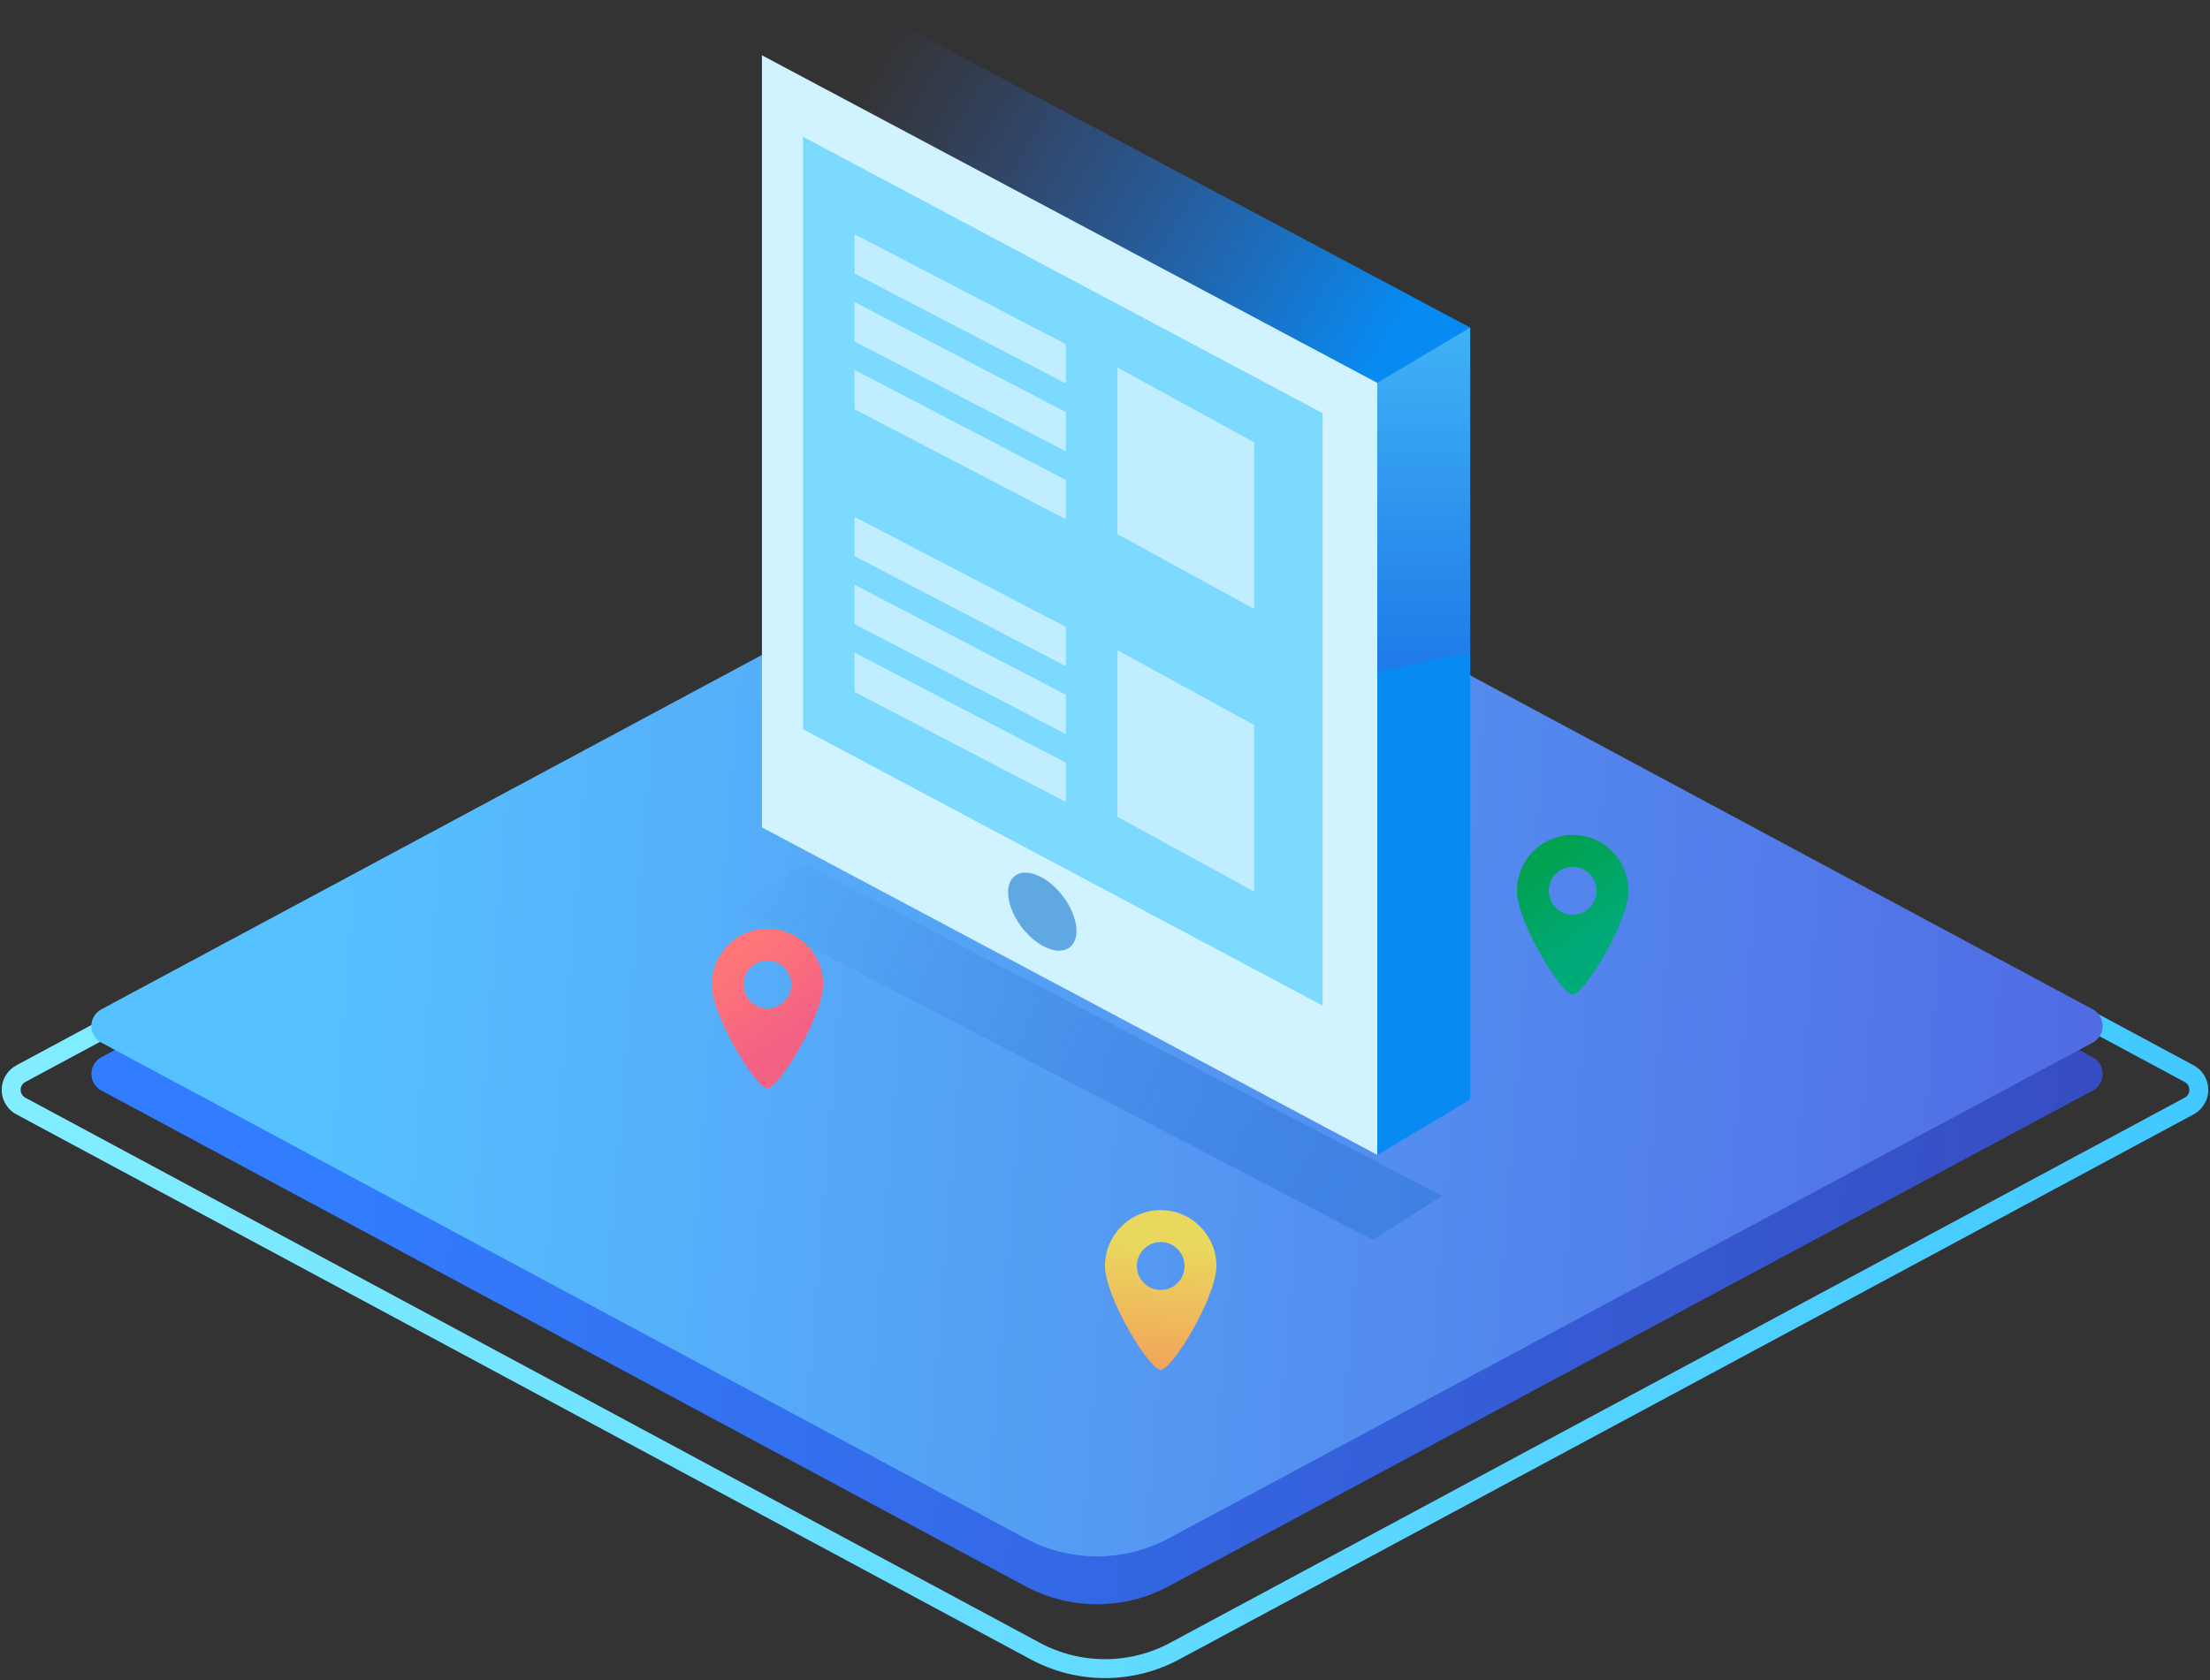 <?xml version="1.0" encoding="UTF-8"?>
<svg width="238px" height="181px" viewBox="0 0 238 181" version="1.1" xmlns="http://www.w3.org/2000/svg" xmlns:xlink="http://www.w3.org/1999/xlink">
    <rect x="0" y="0" width="238" height="181" fill="#333333" stroke="none"/>
    <!-- Generator: Sketch 64 (93537) - https://sketch.com -->
    <title>重点人员电子档案平台</title>
    <desc>Created with Sketch.</desc>
    <defs>
        <linearGradient x1="1.039%" y1="50.691%" x2="100%" y2="50%" id="linearGradient-1">
            <stop stop-color="#82EDFF" offset="0%"></stop>
            <stop stop-color="#41C8FF" offset="100%"></stop>
        </linearGradient>
        <linearGradient x1="11.808%" y1="46.144%" x2="101.644%" y2="50%" id="linearGradient-2">
            <stop stop-color="#327DFF" offset="0%"></stop>
            <stop stop-color="#374CC1" offset="100%"></stop>
        </linearGradient>
        <linearGradient x1="11.808%" y1="46.144%" x2="101.644%" y2="50%" id="linearGradient-3">
            <stop stop-color="#56C1FF" offset="0%"></stop>
            <stop stop-color="#516AE4" offset="100%"></stop>
        </linearGradient>
        <linearGradient x1="110.13%" y1="31.639%" x2="5.536%" y2="64.138%" id="linearGradient-4">
            <stop stop-color="#2F72D7" stop-opacity="0" offset="0%"></stop>
            <stop stop-color="#3179DA" stop-opacity="0.593" offset="100%"></stop>
        </linearGradient>
        <linearGradient x1="13.477%" y1="7.247%" x2="62.782%" y2="55.629%" id="linearGradient-5">
            <stop stop-color="#3869DF" stop-opacity="0" offset="0%"></stop>
            <stop stop-color="#078AF1" offset="100%"></stop>
        </linearGradient>
        <linearGradient x1="50%" y1="0%" x2="50%" y2="100%" id="linearGradient-6">
            <stop stop-color="#40B2F5" offset="0%"></stop>
            <stop stop-color="#1E7AE8" offset="100%"></stop>
        </linearGradient>
        <linearGradient x1="48.657%" y1="22.78%" x2="44.105%" y2="100%" id="linearGradient-7">
            <stop stop-color="#E9D75E" offset="0%"></stop>
            <stop stop-color="#F3A35A" offset="100%"></stop>
        </linearGradient>
        <linearGradient x1="60.402%" y1="70.961%" x2="30.329%" y2="11.677%" id="linearGradient-8">
            <stop stop-color="#F36284" offset="0%"></stop>
            <stop stop-color="#FE7678" offset="100%"></stop>
        </linearGradient>
        <linearGradient x1="60.402%" y1="70.961%" x2="30.329%" y2="11.677%" id="linearGradient-9">
            <stop stop-color="#01AA79" offset="0%"></stop>
            <stop stop-color="#00A14F" offset="100%"></stop>
        </linearGradient>
    </defs>
    <g id="页面-1" stroke="none" stroke-width="1" fill="none" fill-rule="evenodd">
        <g id="屏4百信智能聚变引擎" transform="translate(-1129, -1194)">
            <g id="编组-4" transform="translate(904, 874)">
                <g id="编组-3" transform="translate(224, 303)">
                    <g id="编组-7" transform="translate(0, 17)">
                        <g id="重点人员电子档案平台">
                            <g id="底座" transform="translate(0, 51.187)">
                                <path d="M127.503,5.752 L236.753,64.469 C237.717,64.987 238.078,66.188 237.56,67.152 C237.376,67.494 237.095,67.775 236.753,67.959 L127.503,126.675 C122.818,129.193 117.182,129.193 112.497,126.675 L3.247,67.959 C2.283,67.441 1.922,66.24 2.44,65.276 C2.624,64.933 2.905,64.653 3.247,64.469 L112.497,5.752 C117.182,3.234 122.818,3.234 127.503,5.752 Z" id="矩形" stroke="url(#linearGradient-1)" stroke-width="2.038"></path>
                                <path d="M126.851,9.296 L226.368,62.698 C227.36,63.231 227.732,64.466 227.2,65.457 C227.011,65.811 226.721,66.1 226.368,66.289 L126.851,119.692 C122.037,122.275 116.249,122.275 111.435,119.692 L11.917,66.289 C10.926,65.757 10.553,64.522 11.085,63.53 C11.275,63.177 11.564,62.888 11.917,62.698 L111.435,9.296 C116.249,6.713 122.037,6.713 126.851,9.296 Z" id="矩形" fill="url(#linearGradient-2)"></path>
                                <path d="M126.851,4.136 L226.368,57.539 C227.36,58.071 227.732,59.306 227.2,60.298 C227.011,60.651 226.721,60.94 226.368,61.13 L126.851,114.533 C122.037,117.116 116.249,117.116 111.435,114.533 L11.917,61.13 C10.926,60.598 10.553,59.363 11.085,58.371 C11.275,58.018 11.564,57.728 11.917,57.539 L111.435,4.136 C116.249,1.553 122.037,1.553 126.851,4.136 Z" id="矩形" fill="url(#linearGradient-3)"></path>
                            </g>
                            <g id="编组-3" transform="translate(119.328, 67) scale(-1, 1) translate(-119.328, -67) translate(79.328, 0)">
                                <polygon id="投影" fill="url(#linearGradient-4)" points="3.025 128.828 71.597 93.129 79.059 97.861 10.487 133.559"></polygon>
                                <polygon id="矩形" fill="url(#linearGradient-5)" transform="translate(38.136, 62.205) scale(-1, 1) translate(-38.136, -62.205) " points="10.004 2.36752554e-13 76.271 35.284 76.271 118.454 66.267 124.411 2.945 86.202 1.1937118e-12 5.956"></polygon>
                                <polygon id="矩形" fill="#D1F2FF" transform="translate(43.138, 65.184) scale(-1, 1) translate(-43.138, -65.184) " points="10.004 5.956 76.271 41.241 76.271 124.411 10.004 89.126"></polygon>
                                <polygon id="矩形" fill="#7CDAFF" transform="translate(43.874, 61.528) scale(-1, 1) translate(-43.874, -61.528) " points="15.894 14.731 71.853 44.508 71.853 108.324 15.894 78.547"></polygon>
                                <polygon id="矩形" fill="#E7F8FF" opacity="0.632" transform="translate(54.923, 33.27) scale(-1, 1) translate(-54.923, -33.27) " points="43.542 25.227 66.304 37.079 66.304 41.313 43.549 29.465"></polygon>
                                <polygon id="矩形" fill="#E7F8FF" opacity="0.632" transform="translate(54.923, 40.582) scale(-1, 1) translate(-54.923, -40.582) " points="43.542 32.539 66.304 44.391 66.304 48.625 43.549 36.777"></polygon>
                                <polygon id="矩形" fill="#E7F8FF" opacity="0.632" transform="translate(54.923, 47.894) scale(-1, 1) translate(-54.923, -47.894) " points="43.542 39.851 66.304 51.703 66.304 55.937 43.549 44.089"></polygon>
                                <polygon id="矩形" fill="#E7F8FF" opacity="0.632" transform="translate(30.62, 52.597) scale(-1, 1) translate(-30.62, -52.597) " points="23.257 39.592 37.983 47.655 37.983 65.603 23.257 57.54"></polygon>
                                <polygon id="矩形" fill="#E7F8FF" opacity="0.632" transform="translate(54.923, 63.721) scale(-1, 1) translate(-54.923, -63.721) " points="43.542 55.678 66.304 67.53 66.304 71.764 43.549 59.916"></polygon>
                                <polygon id="矩形" fill="#E7F8FF" opacity="0.632" transform="translate(54.923, 71.033) scale(-1, 1) translate(-54.923, -71.033) " points="43.542 62.99 66.304 74.842 66.304 79.076 43.549 67.228"></polygon>
                                <polygon id="矩形" fill="#E7F8FF" opacity="0.632" transform="translate(54.923, 78.345) scale(-1, 1) translate(-54.923, -78.345) " points="43.542 70.302 66.304 82.154 66.304 86.388 43.549 74.54"></polygon>
                                <polygon id="矩形" fill="#E7F8FF" opacity="0.632" transform="translate(30.62, 83.048) scale(-1, 1) translate(-30.62, -83.048) " points="23.257 70.042 37.983 78.106 37.983 96.054 23.257 87.991"></polygon>
                                <path d="M46.083,101.861 C48.116,100.714 49.764,98.147 49.764,96.128 C49.764,94.109 48.116,93.402 46.083,94.549 C44.049,95.695 42.401,98.262 42.401,100.281 C42.401,102.3 44.049,103.007 46.083,101.861 Z" id="椭圆形" fill="#5FA8E2"></path>
                                <polygon id="路径-5" fill="url(#linearGradient-6)" points="0 35.284 10.004 41.241 10.004 72.368 0 70.319"></polygon>
                            </g>
                            <path d="M126,130.358 C129.314,130.358 132,133.053 132,136.377 C132,139.702 127.256,147.556 126,147.556 C124.744,147.556 120,139.702 120,136.377 C120,133.053 122.686,130.358 126,130.358 Z M126,133.798 C124.58,133.798 123.429,134.953 123.429,136.377 C123.429,137.802 124.58,138.957 126,138.957 C127.42,138.957 128.571,137.802 128.571,136.377 C128.571,134.953 127.42,133.798 126,133.798 Z" id="形状结合" fill="url(#linearGradient-7)"></path>
                            <path d="M83.647,100.042 C86.961,100.042 89.647,102.737 89.647,106.062 C89.647,109.386 84.903,117.24 83.647,117.24 C82.391,117.24 77.647,109.386 77.647,106.062 C77.647,102.737 80.333,100.042 83.647,100.042 Z M83.647,103.482 C82.227,103.482 81.076,104.637 81.076,106.062 C81.076,107.486 82.227,108.641 83.647,108.641 C85.067,108.641 86.218,107.486 86.218,106.062 C86.218,104.637 85.067,103.482 83.647,103.482 Z" id="形状结合" fill="url(#linearGradient-8)"></path>
                            <path d="M170.37,89.937 C173.683,89.937 176.37,92.632 176.37,95.956 C176.37,99.281 171.625,107.135 170.37,107.135 C169.114,107.135 164.37,99.281 164.37,95.956 C164.37,92.632 167.056,89.937 170.37,89.937 Z M170.37,93.377 C168.95,93.377 167.798,94.532 167.798,95.956 C167.798,97.381 168.95,98.536 170.37,98.536 C171.79,98.536 172.941,97.381 172.941,95.956 C172.941,94.532 171.79,93.377 170.37,93.377 Z" id="形状结合" fill="url(#linearGradient-9)"></path>
                        </g>
                    </g>
                </g>
            </g>
        </g>
    </g>
</svg>